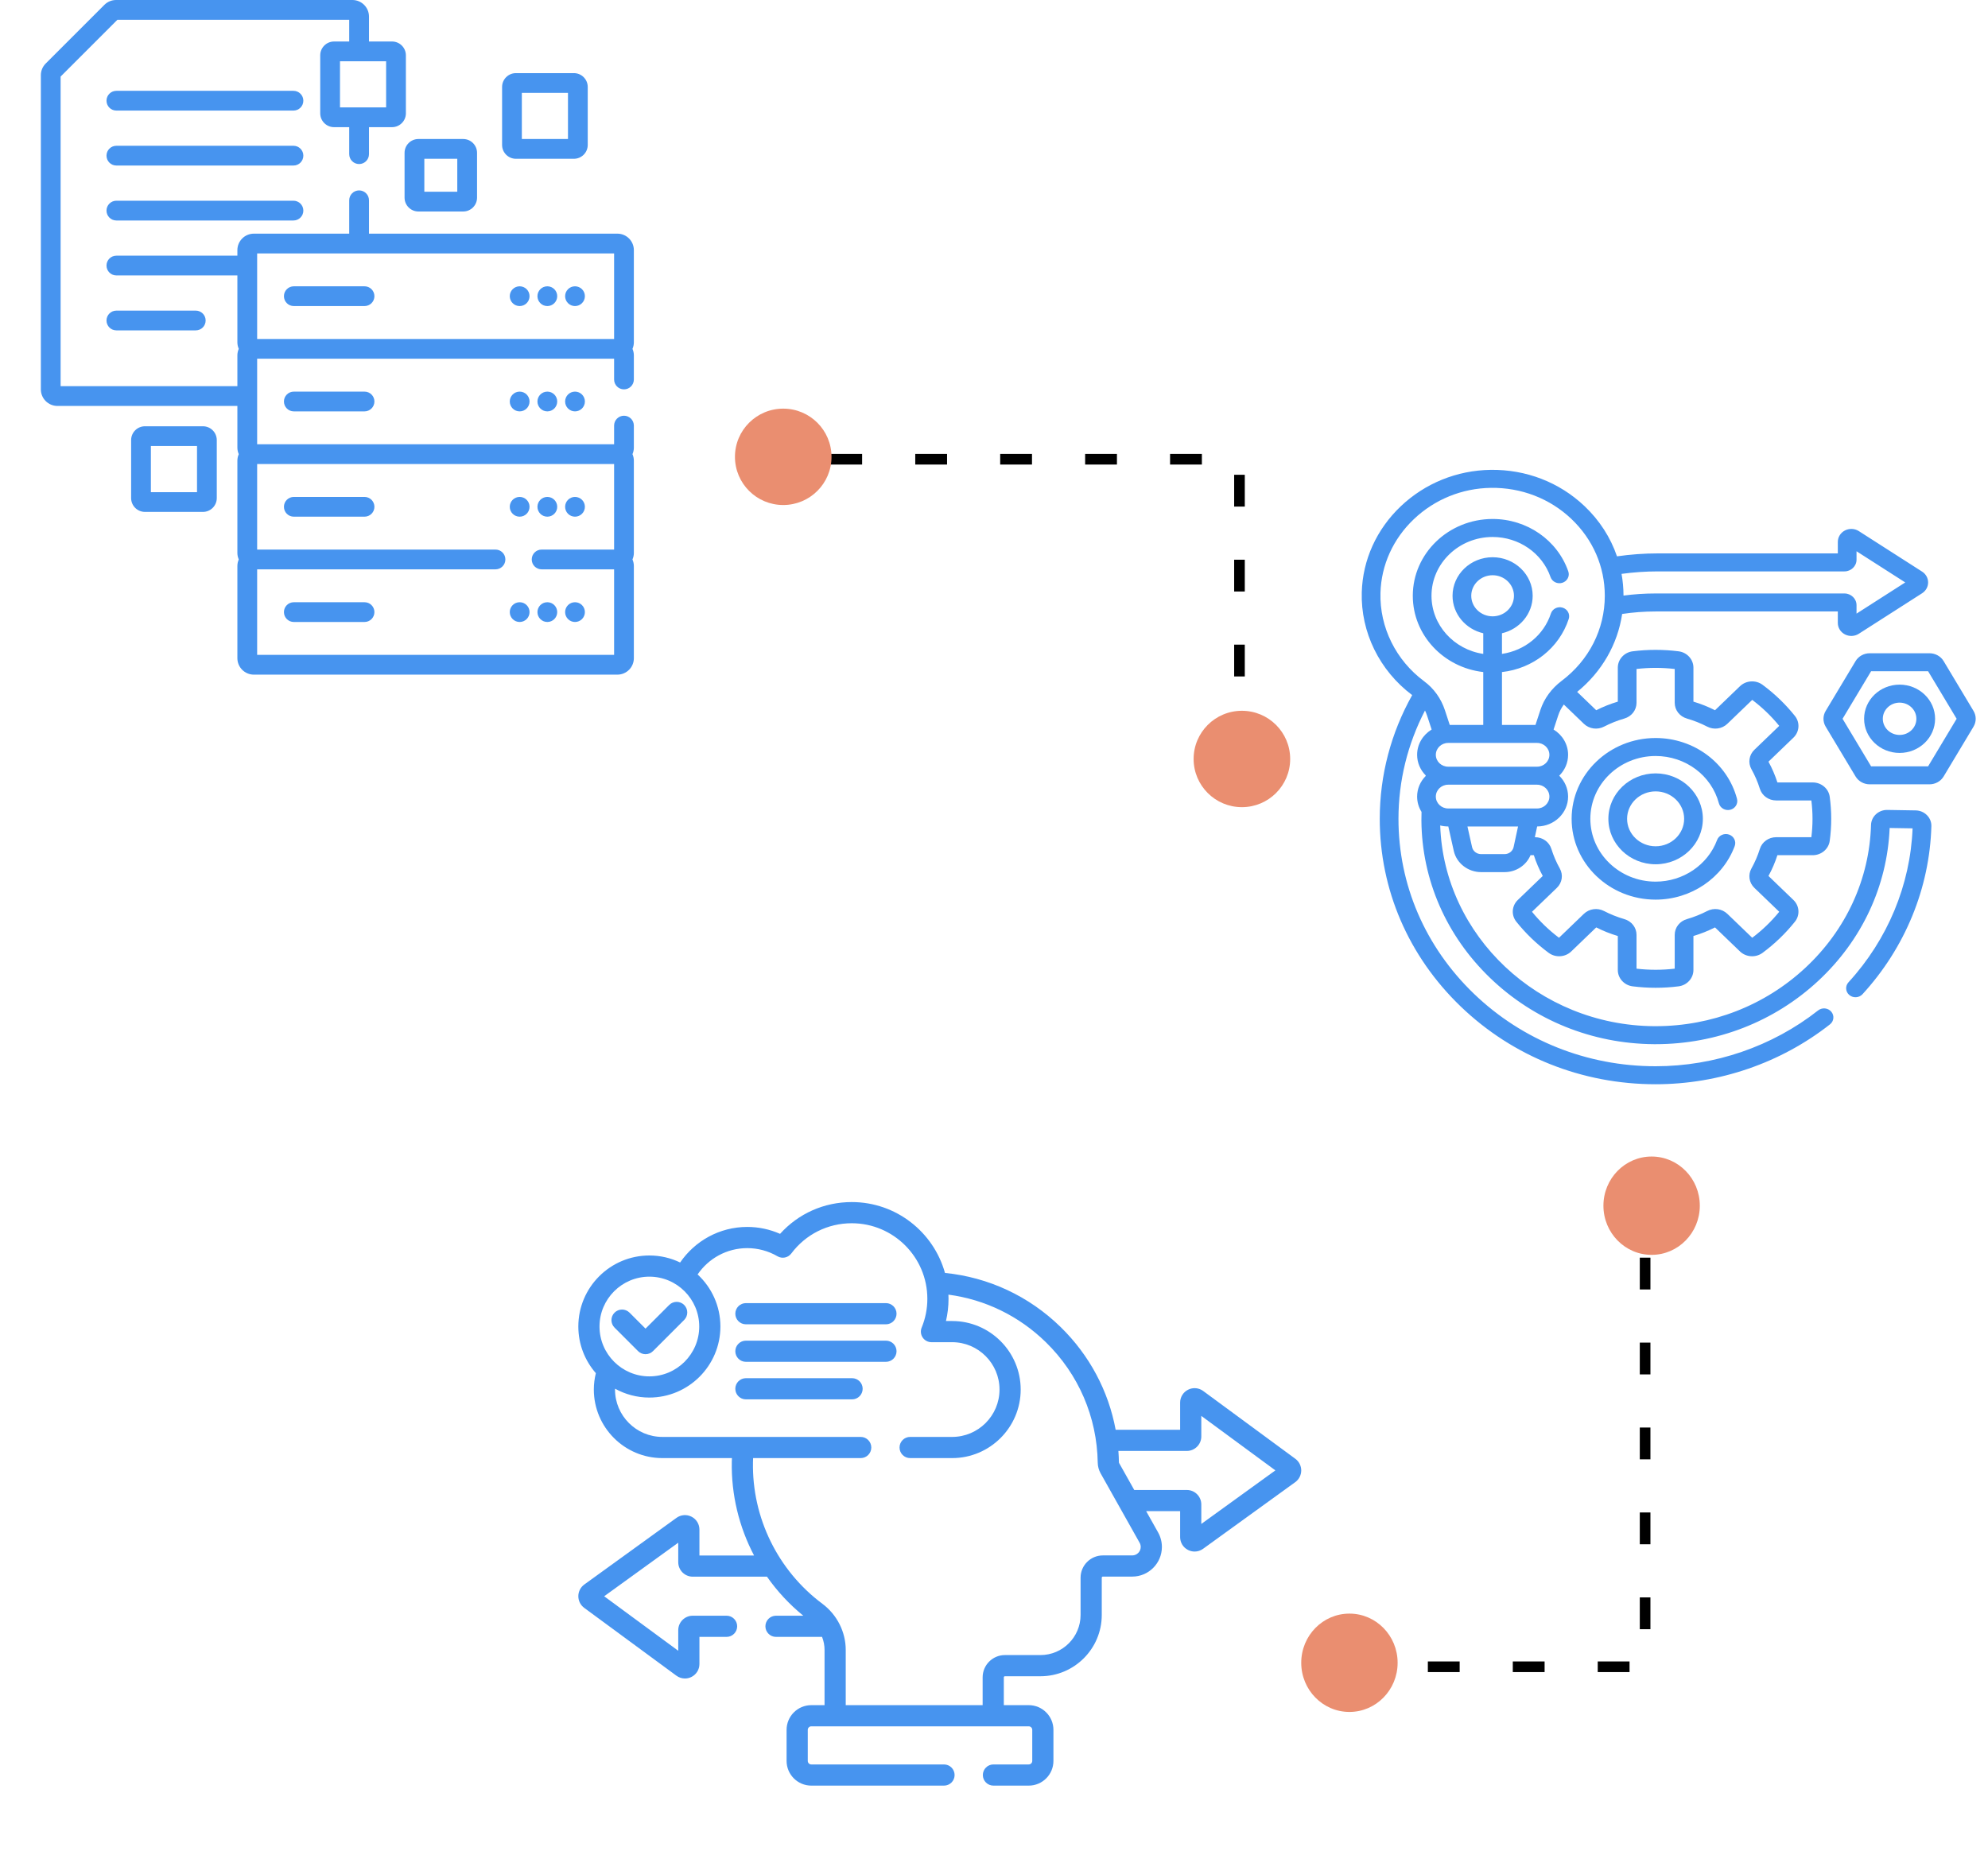 <svg width="165" height="154" viewBox="0 0 165 154" fill="none" xmlns="http://www.w3.org/2000/svg">
<g clip-path="url(#clip0)">
<path d="M137.413 74.676C140.349 74.676 142.987 72.889 143.977 70.231C144.121 69.842 143.911 69.414 143.507 69.275C143.104 69.136 142.659 69.338 142.515 69.727C141.745 71.793 139.695 73.182 137.413 73.182C134.426 73.182 131.995 70.843 131.995 67.968C131.995 65.093 134.426 62.754 137.413 62.754C139.893 62.754 142.052 64.367 142.664 66.677C142.769 67.076 143.192 67.318 143.608 67.216C144.023 67.114 144.274 66.708 144.168 66.308C143.382 63.336 140.604 61.26 137.413 61.26C133.57 61.26 130.442 64.269 130.442 67.968C130.442 71.667 133.569 74.676 137.413 74.676Z" fill="#4794EF"/>
<path d="M137.413 64.196C135.251 64.196 133.492 65.888 133.492 67.968C133.492 70.049 135.251 71.741 137.413 71.741C139.575 71.741 141.334 70.049 141.334 67.968C141.334 65.888 139.575 64.196 137.413 64.196ZM137.413 70.247C136.107 70.247 135.045 69.225 135.045 67.968C135.045 66.712 136.107 65.69 137.413 65.69C138.719 65.69 139.781 66.712 139.781 67.968C139.781 69.225 138.719 70.247 137.413 70.247Z" fill="#4794EF"/>
<path d="M158.995 67.269L156.641 67.23C156.634 67.23 156.626 67.23 156.618 67.23C155.905 67.23 155.313 67.782 155.292 68.47C155.158 72.977 153.22 77.193 149.835 80.34C146.476 83.464 142.07 85.18 137.413 85.18C137.367 85.18 137.32 85.18 137.273 85.18C127.707 85.109 119.839 77.674 119.535 68.52C119.746 68.573 119.968 68.602 120.196 68.602H120.207L120.662 70.634C120.891 71.653 121.843 72.392 122.926 72.392H124.879C125.835 72.392 126.684 71.82 127.03 70.987H127.305C127.496 71.582 127.745 72.161 128.046 72.711L125.974 74.706C125.47 75.19 125.417 75.963 125.849 76.504C126.625 77.477 127.531 78.349 128.542 79.096C129.104 79.511 129.908 79.46 130.411 78.976L132.484 76.981C133.055 77.271 133.657 77.511 134.275 77.695V80.517C134.275 81.202 134.805 81.785 135.509 81.873C136.138 81.952 136.778 81.993 137.413 81.993C138.048 81.993 138.688 81.953 139.317 81.873C140.02 81.785 140.551 81.201 140.551 80.517V77.695C141.169 77.511 141.771 77.271 142.342 76.981L144.415 78.976C144.918 79.46 145.721 79.511 146.284 79.096C147.295 78.349 148.201 77.477 148.977 76.504C149.409 75.963 149.356 75.19 148.852 74.706L146.78 72.711C147.081 72.161 147.33 71.582 147.521 70.987H150.454C151.165 70.987 151.771 70.477 151.863 69.8C151.946 69.195 151.987 68.579 151.987 67.968C151.987 67.357 151.946 66.74 151.863 66.135C151.771 65.459 151.165 64.948 150.454 64.948H147.521C147.33 64.354 147.081 63.775 146.78 63.225L148.852 61.23C149.356 60.746 149.409 59.973 148.977 59.432C148.201 58.459 147.295 57.587 146.284 56.84C145.721 56.425 144.918 56.476 144.415 56.96L142.342 58.955C141.771 58.665 141.169 58.425 140.551 58.241V55.419C140.551 54.734 140.021 54.151 139.317 54.063C138.06 53.904 136.766 53.904 135.508 54.063C134.805 54.151 134.275 54.734 134.275 55.419V58.241C133.657 58.425 133.055 58.665 132.484 58.955L130.901 57.432C132.948 55.766 134.26 53.479 134.636 50.963C135.546 50.826 136.474 50.756 137.413 50.756H152.535V51.708C152.535 52.107 152.762 52.472 153.127 52.66C153.492 52.848 153.933 52.828 154.278 52.607L159.53 49.245C159.843 49.044 160.03 48.708 160.03 48.346C160.03 47.984 159.843 47.648 159.53 47.447L154.278 44.085C153.933 43.864 153.492 43.844 153.127 44.032C152.762 44.221 152.535 44.585 152.535 44.984V45.936H137.604C136.458 45.936 135.323 46.02 134.207 46.18C133.675 44.62 132.761 43.195 131.509 42.008C129.421 40.028 126.655 38.961 123.722 39.001C120.922 39.04 118.272 40.115 116.26 42.026C114.248 43.938 113.099 46.475 113.024 49.168C112.932 52.478 114.495 55.663 117.208 57.699C115.452 60.833 114.519 64.332 114.517 67.957C114.514 73.835 116.897 79.368 121.227 83.536C125.556 87.704 131.305 90 137.413 90C142.67 90 147.809 88.235 151.883 85.029C152.215 84.768 152.264 84.297 151.993 83.978C151.722 83.658 151.232 83.611 150.9 83.872C147.103 86.86 142.313 88.506 137.413 88.506C131.72 88.506 126.361 86.366 122.325 82.48C118.288 78.594 116.067 73.437 116.07 67.958C116.072 64.802 116.835 61.748 118.272 58.977C118.338 59.114 118.397 59.256 118.445 59.403L118.824 60.556C118.1 60.996 117.618 61.772 117.618 62.655C117.618 63.319 117.891 63.923 118.335 64.368C118.331 64.385 118.328 64.402 118.324 64.419C117.887 64.864 117.618 65.463 117.618 66.122C117.618 66.587 117.752 67.022 117.984 67.394C117.976 67.633 117.972 67.873 117.974 68.114C118.013 73.036 120.04 77.676 123.682 81.181C127.324 84.685 132.147 86.636 137.262 86.674C137.312 86.674 137.363 86.674 137.414 86.674C142.475 86.674 147.264 84.81 150.915 81.415C154.538 78.045 156.636 73.547 156.837 68.728L158.741 68.759C158.553 73.463 156.669 77.993 153.42 81.537C153.136 81.847 153.167 82.319 153.488 82.592C153.81 82.865 154.301 82.835 154.584 82.526C158.124 78.665 160.154 73.713 160.3 68.582C160.31 68.239 160.179 67.912 159.932 67.664C159.685 67.415 159.352 67.275 158.995 67.269ZM119.171 62.655C119.171 62.111 119.631 61.668 120.196 61.668H127.572C128.137 61.668 128.597 62.111 128.597 62.655C128.597 63.199 128.137 63.641 127.572 63.641H120.196C119.631 63.641 119.171 63.199 119.171 62.655ZM123.884 51.16C122.906 51.16 122.111 50.395 122.111 49.454C122.111 48.514 122.906 47.748 123.884 47.748C124.861 47.748 125.656 48.514 125.656 49.454C125.656 50.395 124.861 51.16 123.884 51.16ZM128.597 66.122C128.597 66.666 128.137 67.109 127.571 67.109H120.196C119.631 67.109 119.171 66.666 119.171 66.122C119.171 65.578 119.631 65.135 120.196 65.135H127.571C128.137 65.135 128.597 65.578 128.597 66.122ZM124.879 70.898H122.926C122.569 70.898 122.255 70.654 122.18 70.319L121.795 68.603H125.995L125.626 70.313C125.553 70.652 125.239 70.898 124.879 70.898ZM133.136 60.313C133.668 60.038 134.232 59.813 134.812 59.646C135.42 59.47 135.828 58.944 135.828 58.336V55.53C136.876 55.408 137.95 55.408 138.998 55.53V58.336C138.998 58.944 139.406 59.47 140.014 59.646C140.594 59.813 141.158 60.038 141.69 60.313C142.248 60.603 142.924 60.508 143.37 60.078L145.431 58.095C146.266 58.724 147.02 59.449 147.673 60.252L145.612 62.236C145.165 62.665 145.067 63.315 145.368 63.853C145.654 64.365 145.888 64.907 146.062 65.466C146.244 66.05 146.791 66.443 147.423 66.443H150.339C150.402 66.947 150.435 67.46 150.435 67.968C150.435 68.477 150.402 68.989 150.339 69.493H147.423C146.791 69.493 146.244 69.886 146.062 70.471C145.888 71.029 145.654 71.571 145.368 72.084C145.067 72.621 145.165 73.271 145.612 73.701L147.673 75.684C147.02 76.487 146.266 77.212 145.431 77.841L143.37 75.858C142.924 75.428 142.248 75.334 141.69 75.623C141.158 75.898 140.594 76.123 140.014 76.291C139.406 76.466 138.998 76.992 138.998 77.6V80.406C137.949 80.529 136.877 80.529 135.828 80.406V77.6C135.828 76.992 135.42 76.466 134.812 76.291C134.232 76.123 133.668 75.898 133.136 75.623C132.578 75.334 131.902 75.428 131.455 75.858L129.394 77.841C128.559 77.212 127.806 76.487 127.153 75.684L129.214 73.701C129.66 73.271 129.759 72.621 129.458 72.084C129.171 71.572 128.938 71.029 128.764 70.471C128.582 69.886 128.035 69.493 127.403 69.493H127.389L127.581 68.602C128.998 68.597 130.149 67.486 130.149 66.122C130.149 65.448 129.868 64.836 129.413 64.388C129.868 63.941 130.149 63.329 130.149 62.655C130.149 61.772 129.667 60.996 128.944 60.556L129.33 59.38C129.435 59.06 129.592 58.758 129.794 58.479L131.456 60.078C131.902 60.508 132.578 60.603 133.136 60.313ZM137.604 47.43H153.081C153.636 47.43 154.088 46.996 154.088 46.462V45.758L158.131 48.346L154.088 50.935V50.231C154.088 49.697 153.636 49.262 153.081 49.262H137.413C136.514 49.262 135.624 49.322 134.748 49.437C134.746 48.827 134.692 48.225 134.585 47.636C135.578 47.501 136.586 47.43 137.604 47.43ZM114.576 49.208C114.64 46.902 115.626 44.729 117.351 43.09C119.077 41.45 121.347 40.529 123.744 40.495C126.259 40.463 128.63 41.375 130.419 43.072C132.209 44.77 133.195 47.036 133.195 49.454C133.195 52.227 131.891 54.8 129.617 56.513C128.771 57.15 128.16 57.986 127.85 58.93L127.441 60.174H124.66V55.786C127.232 55.499 129.405 53.8 130.201 51.378C130.33 50.984 130.104 50.565 129.695 50.44C129.286 50.315 128.85 50.534 128.721 50.927C128.13 52.724 126.549 54.001 124.66 54.278V52.565C126.12 52.227 127.209 50.961 127.209 49.454C127.209 47.69 125.717 46.254 123.884 46.254C122.05 46.254 120.558 47.69 120.558 49.454C120.558 50.961 121.647 52.227 123.107 52.565V54.278C120.678 53.917 118.811 51.891 118.811 49.454C118.811 46.763 121.087 44.573 123.884 44.573C126.067 44.573 128 45.911 128.693 47.903C128.829 48.294 129.269 48.505 129.676 48.374C130.082 48.243 130.302 47.82 130.165 47.429C129.26 44.827 126.735 43.079 123.884 43.079C120.231 43.079 117.259 45.939 117.259 49.454C117.259 52.716 119.819 55.413 123.107 55.784V60.174H120.326L119.925 58.953C119.606 57.981 119.011 57.151 118.204 56.552C115.853 54.808 114.496 52.062 114.576 49.208Z" fill="#4794EF"/>
<path d="M163.799 59.014L161.317 54.876C161.076 54.474 160.627 54.225 160.145 54.225H155.18C154.699 54.225 154.25 54.474 154.009 54.876L151.526 59.014C151.285 59.415 151.285 59.914 151.526 60.315L154.009 64.453C154.25 64.854 154.699 65.104 155.18 65.104H160.145C160.627 65.104 161.076 64.854 161.317 64.453L163.799 60.315C164.04 59.914 164.04 59.415 163.799 59.014ZM160.03 63.609H155.296L152.929 59.664L155.296 55.719H160.03L162.397 59.664L160.03 63.609Z" fill="#4794EF"/>
<path d="M157.663 56.829C156.038 56.829 154.717 58.101 154.717 59.664C154.717 61.228 156.038 62.499 157.663 62.499C159.287 62.499 160.609 61.228 160.609 59.664C160.609 58.101 159.287 56.829 157.663 56.829ZM157.663 61.005C156.894 61.005 156.269 60.404 156.269 59.664C156.269 58.925 156.894 58.323 157.663 58.323C158.431 58.323 159.056 58.925 159.056 59.664C159.056 60.404 158.431 61.005 157.663 61.005Z" fill="#4794EF"/>
</g>
<path d="M111.459 138.353H136.541V99.529" stroke="black" stroke-width="0.882" stroke-dasharray="2.64 4.41"/>
<ellipse cx="137.081" cy="100.081" rx="4" ry="4.081" fill="#EA8E70"/>
<ellipse cx="112" cy="138.022" rx="4" ry="4.081" fill="#EA8E70"/>
<path d="M102.874 63.2V38.12L64.806 38.12" stroke="black" stroke-width="0.882" stroke-dasharray="2.64 4.41"/>
<ellipse cx="65.007" cy="37.92" rx="4" ry="4.007" transform="rotate(-90 65.007 37.92)" fill="#EA8E70"/>
<ellipse cx="103.075" cy="63" rx="4" ry="4.007" transform="rotate(-90 103.075 63)" fill="#EA8E70"/>
<g clip-path="url(#clip1)">
<path d="M33.578 16.406C33.578 17.04 34.093 17.555 34.727 17.555H38.445C39.079 17.555 39.594 17.04 39.594 16.406V12.688C39.594 12.054 39.079 11.539 38.445 11.539H34.727C34.093 11.539 33.578 12.054 33.578 12.688V16.406ZM35.219 13.18H37.953V15.914H35.219V13.18Z" fill="#4794EF"/>
<path d="M24.357 7.539H9.659C9.206 7.539 8.839 7.906 8.839 8.359C8.839 8.812 9.206 9.179 9.659 9.179H24.357C24.81 9.179 25.177 8.812 25.177 8.359C25.177 7.906 24.81 7.539 24.357 7.539Z" fill="#4794EF"/>
<path d="M24.357 12.1H9.659C9.206 12.1 8.839 12.467 8.839 12.92C8.839 13.373 9.206 13.741 9.659 13.741H24.357C24.81 13.741 25.177 13.373 25.177 12.92C25.177 12.467 24.81 12.1 24.357 12.1Z" fill="#4794EF"/>
<path d="M24.357 16.661H9.659C9.206 16.661 8.839 17.029 8.839 17.482C8.839 17.935 9.206 18.302 9.659 18.302H24.357C24.81 18.302 25.177 17.935 25.177 17.482C25.177 17.029 24.81 16.661 24.357 16.661Z" fill="#4794EF"/>
<path d="M16.248 27.424C16.701 27.424 17.068 27.057 17.068 26.604C17.068 26.151 16.701 25.784 16.248 25.784H9.659C9.206 25.784 8.839 26.151 8.839 26.604C8.839 27.057 9.206 27.424 9.659 27.424H16.248Z" fill="#4794EF"/>
<path d="M42.82 13.18H47.633C48.266 13.18 48.781 12.665 48.781 12.031V7.219C48.781 6.585 48.266 6.07 47.633 6.07H42.82C42.187 6.07 41.672 6.585 41.672 7.219V12.031C41.672 12.665 42.187 13.18 42.82 13.18ZM43.312 7.711H47.141V11.539H43.312V7.711Z" fill="#4794EF"/>
<path d="M30.255 23.765H24.386C23.933 23.765 23.566 24.132 23.566 24.585C23.566 25.038 23.933 25.406 24.386 25.406H30.255C30.708 25.406 31.076 25.038 31.076 24.585C31.076 24.132 30.708 23.765 30.255 23.765Z" fill="#4794EF"/>
<path d="M47.724 25.406C48.177 25.406 48.545 25.038 48.545 24.585C48.545 24.132 48.177 23.765 47.724 23.765C47.271 23.765 46.904 24.132 46.904 24.585C46.904 25.038 47.271 25.406 47.724 25.406Z" fill="#4794EF"/>
<path d="M45.428 25.406C45.88 25.406 46.248 25.038 46.248 24.585C46.248 24.132 45.88 23.765 45.428 23.765C44.974 23.765 44.607 24.132 44.607 24.585C44.607 25.038 44.974 25.406 45.428 25.406Z" fill="#4794EF"/>
<path d="M43.131 25.406C43.584 25.406 43.951 25.038 43.951 24.585C43.951 24.132 43.584 23.765 43.131 23.765C42.678 23.765 42.31 24.132 42.31 24.585C42.31 25.038 42.678 25.406 43.131 25.406Z" fill="#4794EF"/>
<path d="M24.386 32.507C23.933 32.507 23.566 32.874 23.566 33.327C23.566 33.78 23.933 34.147 24.386 34.147H30.255C30.708 34.147 31.076 33.78 31.076 33.327C31.076 32.874 30.708 32.507 30.255 32.507H24.386Z" fill="#4794EF"/>
<path d="M47.724 34.147C48.177 34.147 48.545 33.78 48.545 33.327C48.545 32.874 48.177 32.507 47.724 32.507C47.271 32.507 46.904 32.874 46.904 33.327C46.904 33.78 47.271 34.147 47.724 34.147Z" fill="#4794EF"/>
<path d="M45.428 34.147C45.88 34.147 46.248 33.78 46.248 33.327C46.248 32.874 45.88 32.507 45.428 32.507C44.974 32.507 44.607 32.874 44.607 33.327C44.607 33.78 44.974 34.147 45.428 34.147Z" fill="#4794EF"/>
<path d="M43.131 34.147C43.584 34.147 43.951 33.78 43.951 33.327C43.951 32.874 43.584 32.507 43.131 32.507C42.678 32.507 42.31 32.874 42.31 33.327C42.31 33.78 42.678 34.147 43.131 34.147Z" fill="#4794EF"/>
<path d="M24.386 42.888H30.255C30.708 42.888 31.076 42.521 31.076 42.068C31.076 41.615 30.708 41.248 30.255 41.248H24.386C23.933 41.248 23.566 41.615 23.566 42.068C23.566 42.521 23.933 42.888 24.386 42.888Z" fill="#4794EF"/>
<path d="M47.724 42.888C48.177 42.888 48.545 42.521 48.545 42.068C48.545 41.615 48.177 41.248 47.724 41.248C47.271 41.248 46.904 41.615 46.904 42.068C46.904 42.521 47.271 42.888 47.724 42.888Z" fill="#4794EF"/>
<path d="M45.428 42.888C45.88 42.888 46.248 42.521 46.248 42.068C46.248 41.615 45.88 41.248 45.428 41.248C44.974 41.248 44.607 41.615 44.607 42.068C44.607 42.521 44.974 42.888 45.428 42.888Z" fill="#4794EF"/>
<path d="M43.131 42.888C43.584 42.888 43.951 42.521 43.951 42.068C43.951 41.615 43.584 41.248 43.131 41.248C42.678 41.248 42.31 41.615 42.31 42.068C42.31 42.521 42.678 42.888 43.131 42.888Z" fill="#4794EF"/>
<path d="M52.609 20.762C52.609 20.008 51.996 19.395 51.242 19.395H30.625V16.625C30.625 16.172 30.258 15.805 29.805 15.805C29.352 15.805 28.984 16.172 28.984 16.625V19.395H21.069C20.315 19.395 19.702 20.008 19.702 20.762V21.223H9.659C9.206 21.223 8.839 21.59 8.839 22.043C8.839 22.496 9.206 22.863 9.659 22.863H19.702V28.409C19.702 28.604 19.743 28.788 19.817 28.956C19.743 29.124 19.702 29.309 19.702 29.503V32.056H5.031V6.355L9.746 1.641H28.984V3.445H27.727C27.093 3.445 26.578 3.96 26.578 4.594V9.406C26.578 10.04 27.093 10.555 27.727 10.555H28.984V12.797C28.984 13.25 29.352 13.617 29.805 13.617C30.258 13.617 30.625 13.25 30.625 12.797V10.555H32.539C33.172 10.555 33.688 10.04 33.688 9.406V4.594C33.688 3.96 33.172 3.445 32.539 3.445H30.625V1.375C30.625 0.617 30.008 0 29.25 0H9.636C9.268 0 8.923 0.143 8.663 0.403L3.793 5.273C3.534 5.532 3.391 5.878 3.391 6.245V32.321C3.391 33.079 4.008 33.696 4.766 33.696H19.702V37.15C19.702 37.345 19.743 37.53 19.817 37.697C19.743 37.865 19.702 38.05 19.702 38.244V45.892C19.702 46.086 19.743 46.271 19.817 46.438C19.743 46.606 19.702 46.791 19.702 46.985V54.633C19.702 55.387 20.315 56 21.069 56H51.242C51.996 56 52.609 55.387 52.609 54.633V46.985C52.609 46.791 52.568 46.606 52.494 46.438C52.568 46.271 52.609 46.086 52.609 45.892V38.244C52.609 38.05 52.568 37.865 52.494 37.697C52.568 37.53 52.609 37.345 52.609 37.15V35.328C52.609 34.875 52.242 34.508 51.789 34.508C51.336 34.508 50.969 34.875 50.969 35.328V36.877H21.343V29.776H50.969V31.5C50.969 31.953 51.336 32.32 51.789 32.32C52.242 32.32 52.609 31.953 52.609 31.5V29.503C52.609 29.308 52.568 29.124 52.494 28.956C52.568 28.788 52.609 28.604 52.609 28.409V20.762ZM32.047 8.914H28.219V5.086H32.047V8.914ZM50.969 38.518V45.618H44.953C44.5 45.618 44.133 45.985 44.133 46.438C44.133 46.892 44.5 47.259 44.953 47.259H50.969V54.359H21.343V47.259H41.125C41.578 47.259 41.945 46.892 41.945 46.438C41.945 45.985 41.578 45.618 41.125 45.618H21.343V38.518H50.969ZM21.343 28.136V21.035H50.969V28.136H21.343Z" fill="#4794EF"/>
<path d="M30.255 49.989H24.386C23.933 49.989 23.566 50.356 23.566 50.809C23.566 51.262 23.933 51.629 24.386 51.629H30.255C30.708 51.629 31.076 51.262 31.076 50.809C31.076 50.356 30.708 49.989 30.255 49.989Z" fill="#4794EF"/>
<path d="M47.724 51.629C48.177 51.629 48.545 51.262 48.545 50.809C48.545 50.356 48.177 49.989 47.724 49.989C47.271 49.989 46.904 50.356 46.904 50.809C46.904 51.262 47.271 51.629 47.724 51.629Z" fill="#4794EF"/>
<path d="M45.428 51.629C45.88 51.629 46.248 51.262 46.248 50.809C46.248 50.356 45.88 49.989 45.428 49.989C44.974 49.989 44.607 50.356 44.607 50.809C44.607 51.262 44.974 51.629 45.428 51.629Z" fill="#4794EF"/>
<path d="M43.131 51.629C43.584 51.629 43.951 51.262 43.951 50.809C43.951 50.356 43.584 49.989 43.131 49.989C42.678 49.989 42.31 50.356 42.31 50.809C42.31 51.262 42.678 51.629 43.131 51.629Z" fill="#4794EF"/>
<path d="M16.844 35.383H12.031C11.398 35.383 10.883 35.898 10.883 36.531V41.344C10.883 41.977 11.398 42.492 12.031 42.492H16.844C17.477 42.492 17.992 41.977 17.992 41.344V36.531C17.992 35.898 17.477 35.383 16.844 35.383ZM16.352 40.852H12.523V37.023H16.352V40.852Z" fill="#4794EF"/>
</g>
<g clip-path="url(#clip2)">
<path d="M107.51 121.089L99.862 115.461C99.495 115.191 99.014 115.151 98.607 115.357C98.201 115.562 97.948 115.973 97.948 116.429V118.68H92.597C91.998 115.454 90.425 112.493 88.031 110.153C85.4 107.583 82.042 106.023 78.431 105.662C77.489 102.274 74.379 99.78 70.695 99.78C68.395 99.78 66.264 100.733 64.744 102.418C63.89 102.041 62.962 101.844 62.022 101.844C59.709 101.844 57.666 103.016 56.45 104.796C55.677 104.423 54.81 104.214 53.896 104.214C50.645 104.214 48 106.859 48 110.11C48 111.591 48.55 112.946 49.455 113.982C49.347 114.419 49.287 114.874 49.287 115.343C49.287 118.48 51.839 121.032 54.976 121.032H60.749C60.745 121.132 60.74 121.233 60.738 121.334C60.686 124.074 61.34 126.748 62.585 129.117H58.051V126.966C58.051 126.513 57.8 126.103 57.397 125.897C56.993 125.69 56.514 125.727 56.146 125.993L48.497 131.524C48.187 131.748 48.001 132.11 48 132.492C47.998 132.875 48.181 133.238 48.489 133.465L56.138 139.092C56.349 139.248 56.598 139.327 56.849 139.327C57.034 139.327 57.22 139.284 57.392 139.197C57.799 138.991 58.051 138.58 58.051 138.125V135.873H60.304C60.79 135.873 61.183 135.48 61.183 134.994C61.183 134.509 60.79 134.115 60.304 134.115H57.495C56.832 134.115 56.293 134.654 56.293 135.317V137.025L50.145 132.501L56.293 128.055V129.673C56.293 130.336 56.832 130.875 57.495 130.875H63.657C64.501 132.078 65.512 133.171 66.672 134.115H64.406C63.921 134.115 63.527 134.509 63.527 134.994C63.527 135.48 63.921 135.873 64.406 135.873H68.229C68.363 136.216 68.436 136.582 68.436 136.954V141.539H67.336C66.205 141.539 65.285 142.459 65.285 143.59V146.168C65.285 147.299 66.205 148.219 67.336 148.219H78.351C78.837 148.219 79.23 147.826 79.23 147.34C79.23 146.855 78.837 146.461 78.351 146.461H67.336C67.174 146.461 67.043 146.33 67.043 146.168V143.59C67.043 143.429 67.174 143.297 67.336 143.297H85.383C85.544 143.297 85.675 143.429 85.675 143.59V146.168C85.675 146.33 85.544 146.461 85.383 146.461H82.453C81.968 146.461 81.574 146.855 81.574 147.34C81.574 147.826 81.968 148.219 82.453 148.219H85.383C86.513 148.219 87.433 147.299 87.433 146.168V143.59C87.433 142.459 86.513 141.539 85.383 141.539H83.315V139.23C83.315 139.18 83.355 139.14 83.405 139.14H86.357C89.162 139.14 91.444 136.858 91.444 134.053V130.958C91.444 130.909 91.484 130.868 91.534 130.868H93.974C95.331 130.868 96.435 129.764 96.435 128.407C96.435 127.986 96.326 127.569 96.12 127.201L95.129 125.437H97.948V127.587C97.948 128.041 98.199 128.451 98.603 128.657C98.776 128.746 98.964 128.79 99.15 128.79C99.398 128.79 99.644 128.712 99.854 128.561L107.502 123.03C107.812 122.806 107.998 122.444 108 122.061C108.001 121.679 107.818 121.315 107.51 121.089ZM49.758 110.11C49.758 107.828 51.614 105.972 53.896 105.972C56.178 105.972 58.035 107.828 58.035 110.11C58.035 112.392 56.178 114.249 53.896 114.249C51.614 114.249 49.758 112.392 49.758 110.11ZM93.974 129.111H91.534C90.515 129.111 89.686 129.94 89.686 130.958V134.053C89.686 135.889 88.192 137.382 86.357 137.382H83.404C82.386 137.382 81.557 138.211 81.557 139.23V141.539H70.194V136.954C70.194 135.461 69.47 134.029 68.257 133.125C64.561 130.369 62.407 125.973 62.495 121.367C62.497 121.255 62.501 121.143 62.506 121.032H71.437C71.923 121.032 72.316 120.638 72.316 120.153C72.316 119.667 71.923 119.274 71.437 119.274H54.976C52.809 119.274 51.045 117.51 51.045 115.343C51.045 115.319 51.047 115.295 51.048 115.271C51.893 115.739 52.864 116.007 53.896 116.007C57.147 116.007 59.792 113.362 59.792 110.11C59.792 108.404 59.063 106.865 57.9 105.788C58.799 104.47 60.311 103.603 62.022 103.603C62.904 103.603 63.771 103.837 64.531 104.28C64.916 104.505 65.408 104.405 65.676 104.048C66.874 102.453 68.704 101.538 70.695 101.538C74.154 101.538 76.968 104.352 76.968 107.811C76.968 108.636 76.809 109.439 76.497 110.198C76.385 110.469 76.416 110.778 76.579 111.022C76.742 111.265 77.016 111.411 77.309 111.411H79.027C81.194 111.411 82.958 113.175 82.958 115.343C82.958 117.51 81.194 119.274 79.027 119.274H75.539C75.053 119.274 74.66 119.667 74.66 120.153C74.66 120.638 75.053 121.032 75.539 121.032H79.026C82.163 121.032 84.715 118.48 84.715 115.343C84.715 112.206 82.163 109.654 79.026 109.654H78.513C78.654 109.053 78.726 108.437 78.726 107.811C78.726 107.695 78.722 107.579 78.717 107.464C81.756 107.868 84.573 109.232 86.802 111.411C89.519 114.066 91.049 117.618 91.11 121.412C91.115 121.722 91.197 122.027 91.346 122.293L94.587 128.062C94.646 128.167 94.678 128.287 94.678 128.407C94.677 128.795 94.362 129.111 93.974 129.111ZM99.706 126.498V124.88C99.706 124.218 99.167 123.679 98.505 123.679H94.141L92.879 121.433C92.872 121.42 92.868 121.403 92.868 121.384C92.863 121.067 92.847 120.752 92.824 120.438H98.505C99.167 120.438 99.706 119.899 99.706 119.237V117.529L105.854 122.052L99.706 126.498Z" fill="#4794EF"/>
<path d="M56.785 109.564C57.128 109.221 57.128 108.665 56.785 108.321C56.442 107.978 55.885 107.978 55.542 108.321L53.577 110.286L52.25 108.959C51.907 108.616 51.35 108.616 51.007 108.959C50.663 109.302 50.663 109.859 51.007 110.202L52.956 112.151C53.12 112.316 53.344 112.408 53.577 112.408C53.81 112.408 54.034 112.316 54.199 112.151L56.785 109.564Z" fill="#4794EF"/>
<path d="M73.532 108.168H61.909C61.424 108.168 61.03 108.562 61.03 109.047C61.03 109.533 61.424 109.926 61.909 109.926H73.532C74.017 109.926 74.411 109.533 74.411 109.047C74.411 108.562 74.017 108.168 73.532 108.168Z" fill="#4794EF"/>
<path d="M73.532 111.284H61.909C61.424 111.284 61.03 111.677 61.03 112.162C61.03 112.648 61.424 113.041 61.909 113.041H73.532C74.017 113.041 74.411 112.648 74.411 112.162C74.411 111.677 74.017 111.284 73.532 111.284Z" fill="#4794EF"/>
<path d="M70.72 114.399H61.909C61.424 114.399 61.03 114.792 61.03 115.278C61.03 115.763 61.424 116.157 61.909 116.157H70.72C71.205 116.157 71.599 115.763 71.599 115.278C71.599 114.792 71.205 114.399 70.72 114.399Z" fill="#4794EF"/>
</g>
<defs>
<clipPath id="clip0">
<rect width="53" height="51" fill="white" transform="translate(112 39)"/>
</clipPath>
<clipPath id="clip1">
<rect width="56" height="56" fill="white"/>
</clipPath>
<clipPath id="clip2">
<rect width="60" height="60" fill="white" transform="translate(48 94)"/>
</clipPath>
</defs>
</svg>
